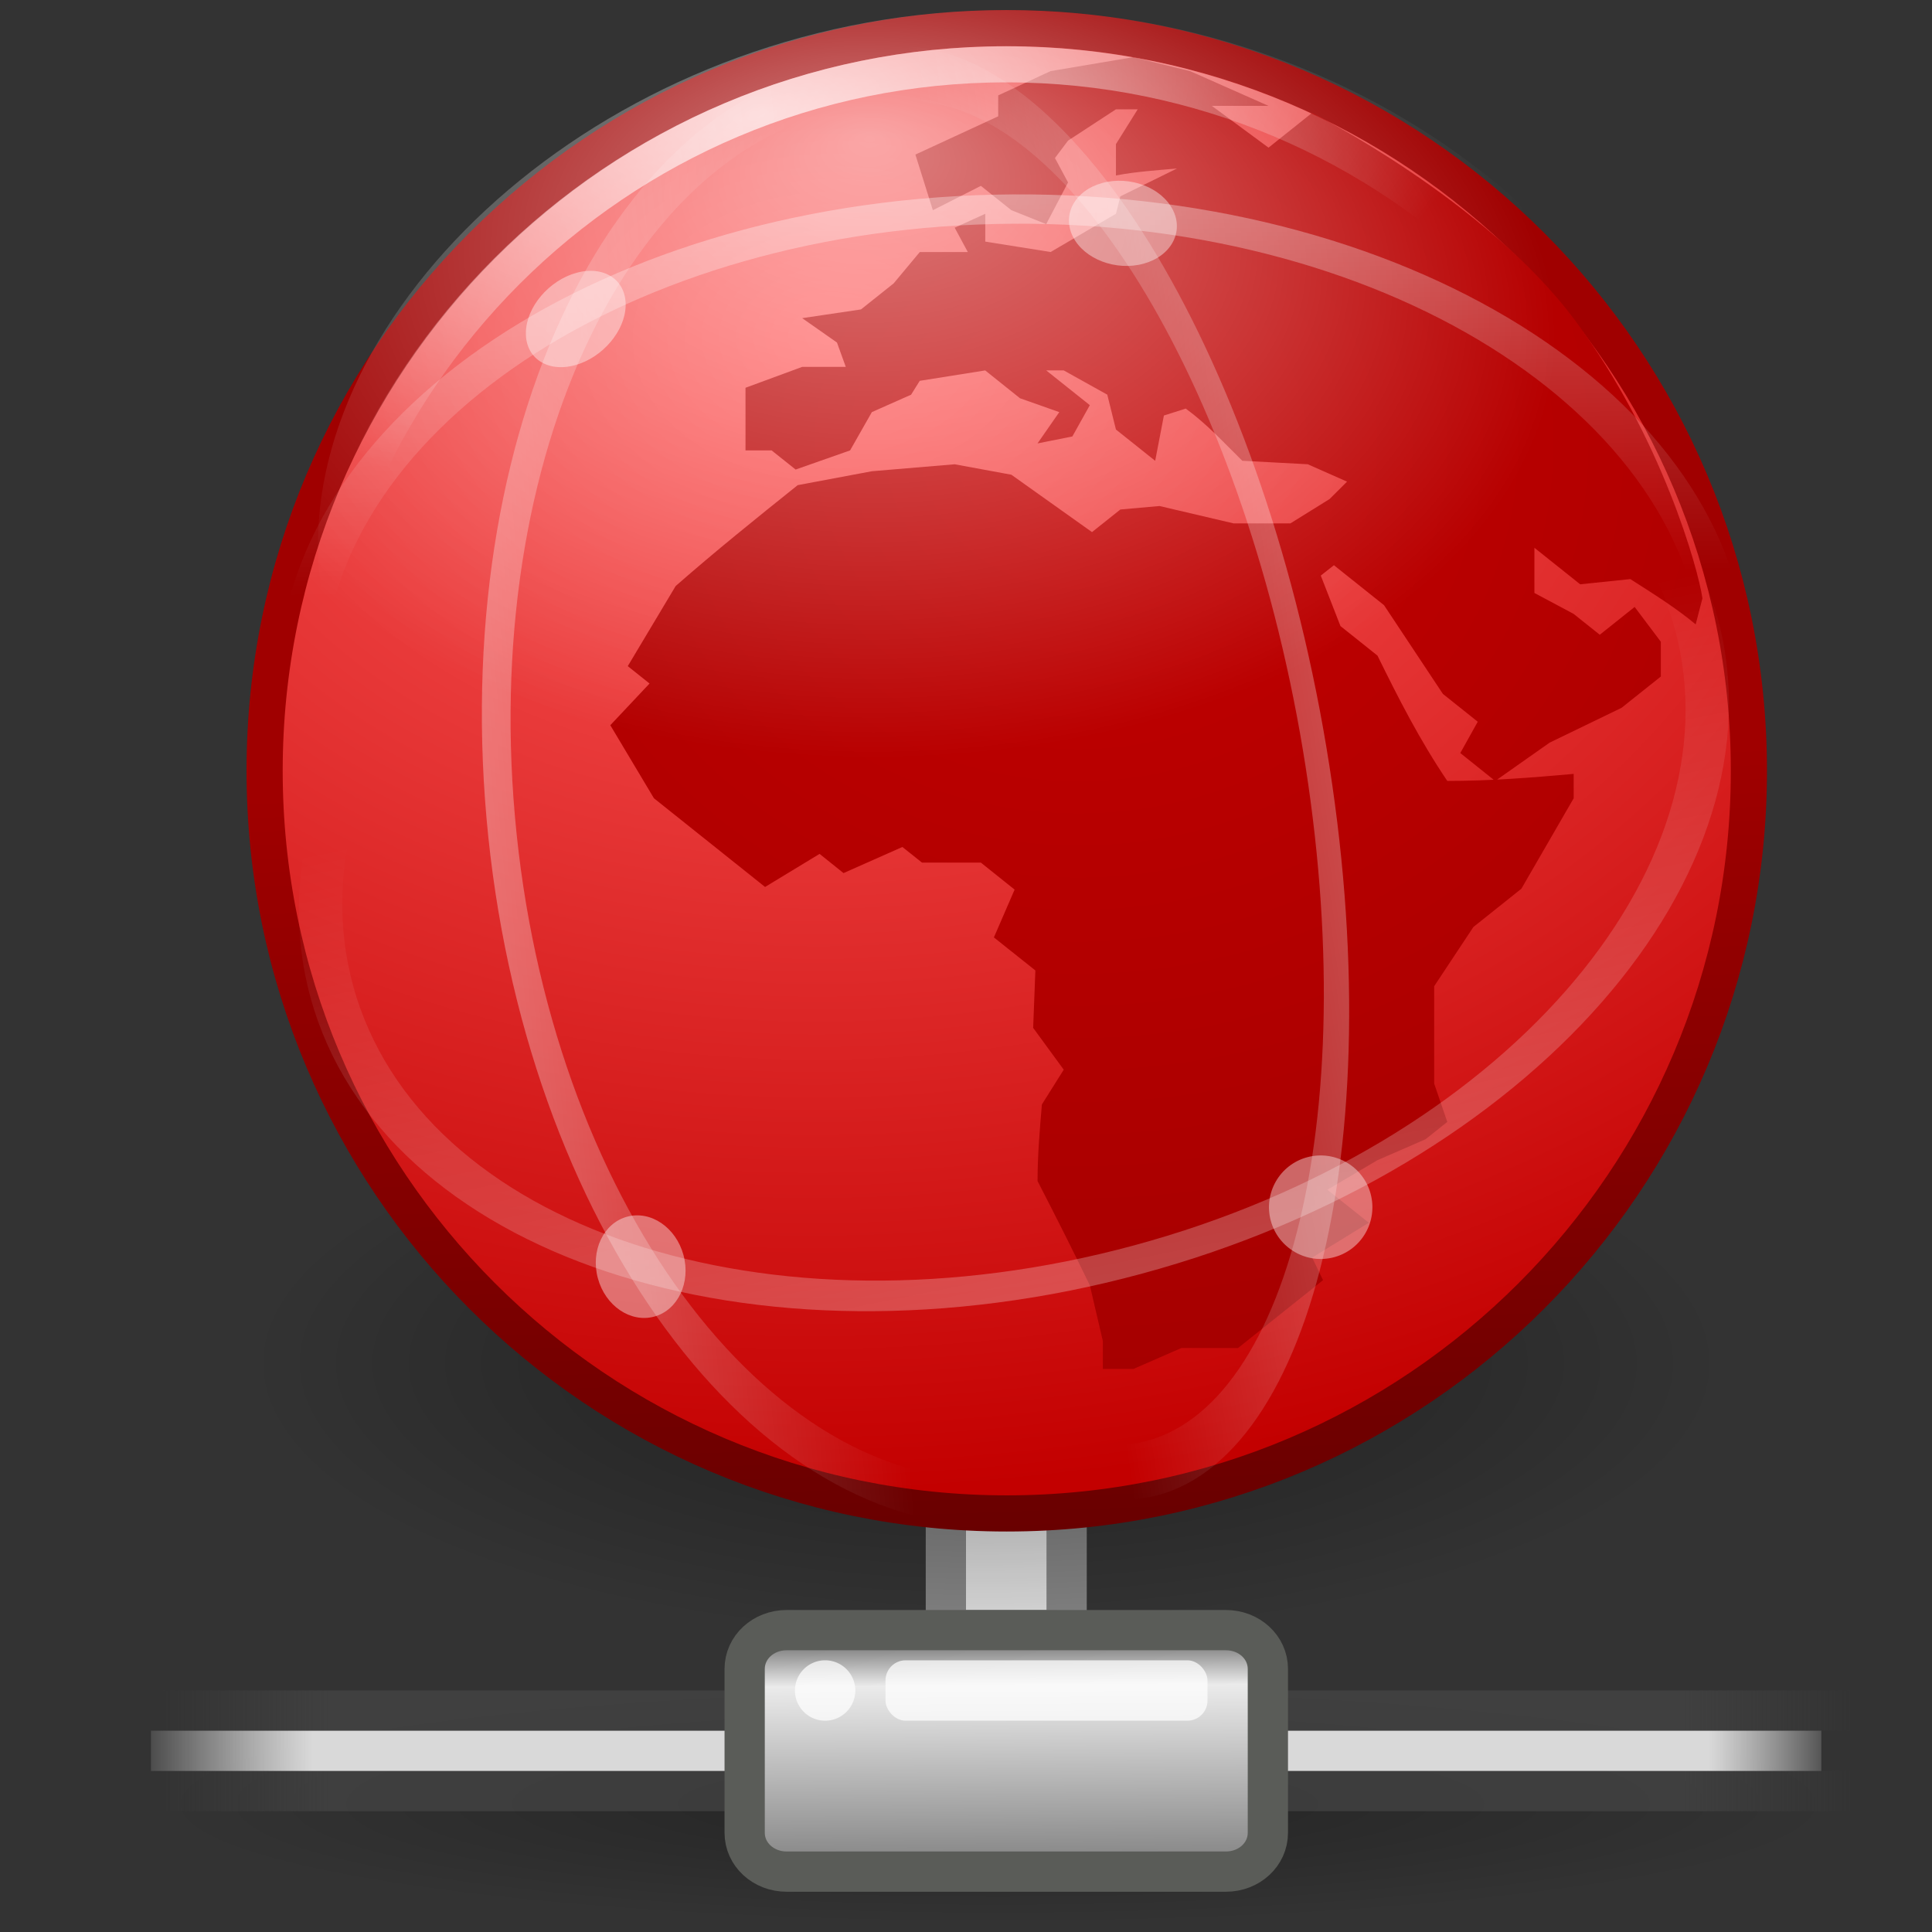 <?xml version="1.0" encoding="UTF-8" standalone="no"?>
<!-- Created with Inkscape (http://www.inkscape.org/) -->

<svg
   xmlns:svg="http://www.w3.org/2000/svg"
   xmlns="http://www.w3.org/2000/svg"
   xmlns:xlink="http://www.w3.org/1999/xlink"
   version="1.0"
   width="48"
   height="48"
   id="svg2">
  <rect width="100%" height="100%" fill="#333333" stroke="none"/>
  <defs
     id="defs4">
    <linearGradient
       id="linearGradient6326">
      <stop
         id="stop6328"
         style="stop-color:#c30000;stop-opacity:1"
         offset="0" />
      <stop
         id="stop6330"
         style="stop-color:#a00000;stop-opacity:1"
         offset="1" />
    </linearGradient>
    <linearGradient
       id="linearGradient3156">
      <stop
         id="stop3158"
         style="stop-color:white;stop-opacity:1"
         offset="0" />
      <stop
         id="stop3160"
         style="stop-color:white;stop-opacity:0"
         offset="1" />
    </linearGradient>
    <linearGradient
       id="linearGradient6493">
      <stop
         id="stop6495"
         style="stop-color:#a00000;stop-opacity:1"
         offset="0" />
      <stop
         id="stop6497"
         style="stop-color:#690000;stop-opacity:1"
         offset="1" />
    </linearGradient>
    <linearGradient
       id="linearGradient4103">
      <stop
         id="stop4105"
         style="stop-color:#ff5c5c;stop-opacity:1"
         offset="0" />
      <stop
         id="stop4107"
         style="stop-color:#c30000;stop-opacity:1"
         offset="1" />
    </linearGradient>
    <linearGradient
       id="linearGradient8838">
      <stop
         id="stop8840"
         style="stop-color:black;stop-opacity:1"
         offset="0" />
      <stop
         id="stop8842"
         style="stop-color:black;stop-opacity:0"
         offset="1" />
    </linearGradient>
    <radialGradient
       cx="62.625"
       cy="4.625"
       r="10.625"
       fx="62.625"
       fy="4.625"
       id="radialGradient5729"
       xlink:href="#linearGradient8838"
       gradientUnits="userSpaceOnUse"
       gradientTransform="matrix(1,0,0,0.341,0,3.047)" />
    <linearGradient
       x1="24.335"
       y1="61.853"
       x2="28.29"
       y2="20.664"
       id="linearGradient5745"
       xlink:href="#linearGradient3156"
       gradientUnits="userSpaceOnUse" />
    <linearGradient
       x1="27.889"
       y1="-0.815"
       x2="28.29"
       y2="20.664"
       id="linearGradient5747"
       xlink:href="#linearGradient3156"
       gradientUnits="userSpaceOnUse" />
    <linearGradient
       x1="28.221"
       y1="-2.31"
       x2="28.29"
       y2="20.664"
       id="linearGradient5749"
       xlink:href="#linearGradient3156"
       gradientUnits="userSpaceOnUse" />
    <linearGradient
       x1="30.502"
       y1="55.647"
       x2="29.725"
       y2="24.654"
       id="linearGradient5751"
       xlink:href="#linearGradient3156"
       gradientUnits="userSpaceOnUse" />
    <radialGradient
       cx="22.945"
       cy="11.223"
       r="14"
       fx="22.945"
       fy="4.761"
       id="radialGradient5537"
       xlink:href="#linearGradient3156"
       gradientUnits="userSpaceOnUse"
       gradientTransform="matrix(1.357,0.01,-0.006,0.838,-10.875,1.306)" />
    <radialGradient
       cx="22.125"
       cy="10.875"
       r="20"
       fx="22.125"
       fy="10.875"
       id="radialGradient5540"
       xlink:href="#linearGradient3156"
       gradientUnits="userSpaceOnUse"
       gradientTransform="matrix(1.01,-0.112,0.057,0.511,-5.838,1.793)" />
    <radialGradient
       cx="20.039"
       cy="12.61"
       r="22.464"
       fx="20.039"
       fy="12.61"
       id="radialGradient5551"
       xlink:href="#linearGradient4103"
       gradientUnits="userSpaceOnUse"
       gradientTransform="matrix(1.952,-0.05,0.037,1.421,-20.408,-5.909)" />
    <linearGradient
       x1="29.013"
       y1="29"
       x2="29.75"
       y2="50"
       id="linearGradient5553"
       xlink:href="#linearGradient6493"
       gradientUnits="userSpaceOnUse"
       gradientTransform="translate(-5,-6)" />
    <radialGradient
       cx="26"
       cy="15.24"
       r="15.075"
       fx="26"
       fy="15.24"
       id="radialGradient6332"
       xlink:href="#linearGradient6326"
       gradientUnits="userSpaceOnUse"
       gradientTransform="matrix(2.255,0,-2.1857407e-8,2.056,-32.642,-17.341)" />
    <radialGradient
       cx="1120.375"
       cy="394.781"
       r="20.625"
       fx="1120.375"
       fy="394.781"
       id="radialGradient9214"
       xlink:href="#linearGradient10997"
       gradientUnits="userSpaceOnUse"
       gradientTransform="matrix(1.018,0,0,0.145,-1115.745,-12.423)" />
    <linearGradient
       id="linearGradient10997">
      <stop
         id="stop10999"
         style="stop-color:black;stop-opacity:1"
         offset="0" />
      <stop
         id="stop11001"
         style="stop-color:black;stop-opacity:0"
         offset="1" />
    </linearGradient>
    <linearGradient
       x1="0.612"
       y1="372.578"
       x2="5.086"
       y2="372.578"
       id="linearGradient9216"
       xlink:href="#linearGradient272-6"
       gradientUnits="userSpaceOnUse"
       gradientTransform="matrix(9.389,0,0,0.224,29.13,-51.785)" />
    <linearGradient
       id="linearGradient272-6">
      <stop
         id="stop273-1"
         style="stop-color:#474747;stop-opacity:0"
         offset="0" />
      <stop
         id="stop275-8"
         style="stop-color:#474747;stop-opacity:1"
         offset="0.1" />
      <stop
         id="stop276-3"
         style="stop-color:#474747;stop-opacity:1"
         offset="0.9" />
      <stop
         id="stop274-5"
         style="stop-color:#474747;stop-opacity:0"
         offset="1" />
    </linearGradient>
    <linearGradient
       x1="0.612"
       y1="372.578"
       x2="5.086"
       y2="372.578"
       id="linearGradient9218"
       xlink:href="#linearGradient272-6"
       gradientUnits="userSpaceOnUse"
       gradientTransform="matrix(9.389,0,0,0.224,29.13,-45.865)" />
    <linearGradient
       x1="1.642"
       y1="117.827"
       x2="15.343"
       y2="117.827"
       id="linearGradient9220"
       xlink:href="#linearGradient178-9"
       gradientUnits="userSpaceOnUse"
       gradientTransform="matrix(3.112,0,0,0.091,28.949,19.75)" />
    <linearGradient
       id="linearGradient178-9">
      <stop
         id="stop179-9"
         style="stop-color:white;stop-opacity:0"
         offset="0" />
      <stop
         id="stop180-2"
         style="stop-color:#d9d9d9;stop-opacity:1"
         offset="0.108" />
      <stop
         id="stop181-7"
         style="stop-color:#d9d9d9;stop-opacity:1"
         offset="0.921" />
      <stop
         id="stop182-0"
         style="stop-color:white;stop-opacity:0"
         offset="1" />
    </linearGradient>
    <linearGradient
       x1="23.1"
       y1="38.297"
       x2="23.144"
       y2="46.038"
       id="linearGradient9048"
       xlink:href="#linearGradient9347"
       gradientUnits="userSpaceOnUse"
       gradientTransform="matrix(0.731,0,0,0.697,7.868,14.121)" />
    <linearGradient
       id="linearGradient9347">
      <stop
         id="stop9349"
         style="stop-color:#7a7a7a;stop-opacity:1"
         offset="0" />
      <stop
         id="stop9351"
         style="stop-color:#ebebeb;stop-opacity:1"
         offset="0.198" />
      <stop
         id="stop9353"
         style="stop-color:#b9b9b9;stop-opacity:1"
         offset="0.599" />
      <stop
         id="stop9355"
         style="stop-color:#878787;stop-opacity:1"
         offset="1" />
    </linearGradient>
  </defs>
  <rect
     width="3"
     height="5"
     x="23.5"
     y="35.5"
     id="rect8955"
     style="fill:#d9d9d9;fill-opacity:1;stroke:#828282;stroke-width:1;stroke-miterlimit:4;stroke-opacity:1;stroke-dasharray:none" />
  <g
     transform="matrix(0.9,0,0,0.9,3.4,-1.55)"
     id="layer1">
    <g
       id="g6334">
      <path
         d="m 73.25,4.625 c 0,2.002 -4.757,3.625 -10.625,3.625 C 56.757,8.25 52,6.627 52,4.625 52,2.623 56.757,1 62.625,1 c 5.868,0 10.625,1.623 10.625,3.625 l 0,0 z"
         transform="matrix(1.926,0,0,2.109,-97.164,29.602)"
         id="path8836"
         style="opacity:0.4;fill:url(#radialGradient5729);fill-opacity:1;fill-rule:evenodd;stroke:none;stroke-width:0.496;marker:none;visibility:visible;display:inline;overflow:visible" />
      <path
         d="m 44.501,23 c 0,11.317 -9.178,20.501 -20.487,20.501 -11.309,0 -20.487,-9.184 -20.487,-20.501 0,-11.317 9.178,-20.501 20.487,-20.501 11.309,0 20.487,9.184 20.487,20.501 z"
         id="path1307"
         style="fill:url(#radialGradient5551);fill-opacity:1;stroke:url(#linearGradient5553);stroke-width:0.998;stroke-linecap:round;stroke-linejoin:round;stroke-miterlimit:4;stroke-opacity:1;stroke-dasharray:none;stroke-dashoffset:0" />
      <path
         d="M 43.219,18.237 43.032,18.958 C 42.479,18.498 41.859,18.112 41.228,17.708 l -1.384,0.144 -1.264,-1.008 0,1.247 1.083,0.578 0.721,0.576 0.963,-0.768 c 0.243,0.32 0.482,0.641 0.723,0.961 l 0,0.96 -1.085,0.864 -1.985,0.961 -1.503,1.058 -0.963,-0.771 0.482,-0.864 -0.962,-0.768 -1.625,-2.449 -1.384,-1.104 -0.362,0.287 0.543,1.393 1.022,0.816 c 0.584,1.188 1.161,2.323 1.927,3.459 1.188,0 2.308,-0.089 3.489,-0.194 l 0,0.673 -1.444,2.497 -1.324,1.056 -1.083,1.635 c 0,0.896 0,1.792 0,2.688 l 0.362,1.058 -0.601,0.479 -1.326,0.577 -1.384,0.816 1.145,0.912 -1.565,0.962 0.301,0.622 -2.347,1.874 -1.563,0 -1.324,0.577 -0.844,0 0,-0.768 -0.359,-1.539 c -0.466,-0.965 -0.951,-1.922 -1.444,-2.88 0,-0.707 0.06,-1.407 0.12,-2.114 l 0.603,-0.96 -0.844,-1.154 0.061,-1.585 -1.145,-0.912 0.572,-1.32 -0.931,-0.745 -1.626,0 -0.541,-0.432 -1.625,0.721 -0.661,-0.53 -1.505,0.913 c -1.022,-0.817 -2.045,-1.633 -3.068,-2.449 L 13.07,21.742 l 1.083,-1.151 -0.601,-0.48 1.322,-2.211 c 1.086,-0.953 2.221,-1.867 3.369,-2.785 l 2.047,-0.384 2.286,-0.192 1.565,0.288 2.226,1.584 0.783,-0.624 1.081,-0.096 2.047,0.48 1.565,0 1.083,-0.673 0.482,-0.48 -1.085,-0.48 -1.806,-0.096 c -0.501,-0.49 -0.967,-1.006 -1.562,-1.441 l -0.603,0.192 -0.241,1.25 -1.083,-0.864 -0.239,-0.962 -1.203,-0.67 -0.483,0 1.204,0.96 -0.482,0.864 -0.962,0.192 0.601,-0.864 -1.085,-0.383 -0.96,-0.768 -1.807,0.287 -0.239,0.383 -1.083,0.481 -0.601,1.057 -1.503,0.528 -0.663,-0.528 -0.721,0 0,-1.729 1.565,-0.577 1.203,0 -0.243,-0.672 -0.96,-0.673 1.623,-0.241 0.902,-0.719 0.721,-0.865 1.326,0 -0.362,-0.672 0.844,-0.384 0,0.768 1.804,0.287 1.804,-1.056 0.121,-0.481 1.563,-0.768 c -0.566,0.05 -1.132,0.086 -1.685,0.192 l 0,-0.865 0.601,-0.961 -0.601,0 -1.322,0.864 -0.362,0.481 0.362,0.673 -0.603,1.151 -0.962,-0.384 -0.841,-0.672 -1.326,0.672 -0.482,-1.536 2.286,-1.056 0,-0.577 L 25.224,3.685 27.509,3.3 l 1.565,0.385 2.166,0.96 -1.565,0 1.565,1.153 1.203,-0.96 c 0,0 4.786,2.403 7.258,5.727 2.405,3.234 3.412,6.909 3.517,7.673 z"
         id="path6628"
         style="fill:url(#radialGradient6332);fill-opacity:1;fill-rule:nonzero;stroke:none" />
      <path
         d="m 43.502,23 c 0,10.765 -8.737,19.502 -19.502,19.502 C 13.235,42.502 4.498,33.765 4.498,23 c 0,-10.765 8.737,-19.502 19.502,-19.502 10.765,0 19.502,8.737 19.502,19.502 z"
         id="path3164"
         style="opacity:0.7;fill:none;stroke:url(#radialGradient5540);stroke-width:0.996;stroke-linecap:round;stroke-linejoin:round;stroke-miterlimit:4;stroke-opacity:1;stroke-dasharray:none;stroke-dashoffset:0" />
      <path
         d="m 43,16.747 c 0,7.114 -8.512,11.029 -19,11.029 -10.488,0 -19,-3.915 -19,-11.029 C 5,9.633 13.512,2 24,2 34.488,2 43,9.633 43,16.747 z"
         id="path3154"
         style="opacity:0.5;fill:url(#radialGradient5537);fill-opacity:1;stroke:none" />
      <path
         d="m 46,24.25 c 0,9.665 -7.835,17.5 -17.5,17.5 -9.665,0 -17.5,-7.835 -17.5,-17.5 0,-9.665 7.835,-17.5 17.5,-17.5 9.665,0 17.5,7.835 17.5,17.5 l 0,0 z"
         transform="matrix(1.076,-0.291,0.195,0.714,-11.183,14.979)"
         id="path2218"
         style="opacity:0.5;fill:none;stroke:url(#linearGradient5745);stroke-width:1.095;stroke-linecap:round;stroke-linejoin:miter;stroke-miterlimit:4;stroke-opacity:1;stroke-dasharray:none;stroke-dashoffset:0" />
      <path
         d="m 46,24.25 c 0,9.665 -7.835,17.5 -17.5,17.5 -9.665,0 -17.5,-7.835 -17.5,-17.5 0,-9.665 7.835,-17.5 17.5,-17.5 9.665,0 17.5,7.835 17.5,17.5 l 0,0 z"
         transform="matrix(1.125,-0.007,0.001,0.743,-7.887,2.678)"
         id="path2230"
         style="opacity:0.5;fill:none;stroke:url(#linearGradient5747);stroke-width:1.09;stroke-linecap:round;stroke-linejoin:miter;stroke-miterlimit:4;stroke-opacity:1;stroke-dasharray:none;stroke-dashoffset:0" />
      <path
         d="m 46,24.25 c 0,9.665 -7.835,17.5 -17.5,17.5 -9.665,0 -17.5,-7.835 -17.5,-17.5 0,-9.665 7.835,-17.5 17.5,-17.5 9.665,0 17.5,7.835 17.5,17.5 l 0,0 z"
         transform="matrix(-0.099,-1.12,0.695,-0.04,8.175,56.475)"
         id="path2234"
         style="opacity:0.5;fill:none;stroke:url(#linearGradient5749);stroke-width:1.129;stroke-linecap:round;stroke-linejoin:miter;stroke-miterlimit:4;stroke-opacity:1;stroke-dasharray:none;stroke-dashoffset:0" />
      <path
         d="m 46,24.25 c 0,9.665 -7.835,17.5 -17.5,17.5 -9.665,0 -17.5,-7.835 -17.5,-17.5 0,-9.665 7.835,-17.5 17.5,-17.5 9.665,0 17.5,7.835 17.5,17.5 l 0,0 z"
         transform="matrix(-0.16,-1.103,0.486,0.017,16.935,54.089)"
         id="path2240"
         style="opacity:0.5;fill:none;stroke:url(#linearGradient5751);stroke-width:1.367;stroke-linecap:round;stroke-linejoin:miter;stroke-miterlimit:4;stroke-opacity:1;stroke-dasharray:none;stroke-dashoffset:0" />
      <path
         d="m 31.375,37.875 c 0,0.966 -0.784,1.75 -1.75,1.75 -0.966,0 -1.75,-0.784 -1.75,-1.75 0,-0.966 0.784,-1.75 1.75,-1.75 0.966,0 1.75,0.784 1.75,1.75 l 0,0 z"
         transform="matrix(0.787,-0.214,0.214,0.788,1.26,11.542)"
         id="path2255"
         style="opacity:0.4;fill:white;fill-opacity:1;stroke:none" />
      <path
         d="m 31.375,37.875 c 0,0.966 -0.784,1.75 -1.75,1.75 -0.966,0 -1.75,-0.784 -1.75,-1.75 0,-0.966 0.784,-1.75 1.75,-1.75 0.966,0 1.75,0.784 1.75,1.75 l 0,0 z"
         transform="matrix(0.675,-0.184,0.214,0.788,-14.194,12.294)"
         id="path2275"
         style="opacity:0.4;fill:white;fill-opacity:1;stroke:none" />
      <path
         d="m 31.375,37.875 c 0,0.966 -0.784,1.75 -1.75,1.75 -0.966,0 -1.75,-0.784 -1.75,-1.75 0,-0.966 0.784,-1.75 1.75,-1.75 0.966,0 1.75,0.784 1.75,1.75 l 0,0 z"
         transform="matrix(0.787,-0.214,0.324,0.637,-8.366,-9.899)"
         id="path2283"
         style="opacity:0.4;fill:white;fill-opacity:1;stroke:none" />
      <path
         d="m 31.375,37.875 c 0,0.966 -0.784,1.75 -1.75,1.75 -0.966,0 -1.75,-0.784 -1.75,-1.75 0,-0.966 0.784,-1.75 1.75,-1.75 0.966,0 1.75,0.784 1.75,1.75 l 0,0 z"
         transform="matrix(0.787,-0.214,-0.013,0.729,-10.706,-10.743)"
         id="path2291"
         style="opacity:0.4;fill:white;fill-opacity:1;stroke:none" />
    </g>
  </g>
  <path
     d="m 46,45 a 21,3 0 0 1 -42,0 21,3 0 1 1 42,0 z"
     id="path6774"
     style="opacity:0.3;fill:url(#radialGradient9214);fill-opacity:1;fill-rule:evenodd;stroke:none;display:inline;enable-background:new" />
  <g
     transform="translate(-30.877,12.999)"
     id="g7753"
     style="display:inline;enable-background:new">
    <rect
       width="42"
       height="1"
       x="34.877"
       y="31"
       id="rect8601"
       style="opacity:0.65;fill:url(#linearGradient9216);fill-opacity:1;fill-rule:nonzero;stroke:none;stroke-width:1;marker:none;visibility:visible;display:block;overflow:visible" />
    <rect
       width="42"
       height="1"
       x="34.877"
       y="29"
       id="rect8603"
       style="opacity:0.65;fill:url(#linearGradient9218);fill-opacity:1;fill-rule:nonzero;stroke:none;stroke-width:1;marker:none;visibility:visible;display:block;overflow:visible" />
    <rect
       width="41.5"
       height="1"
       x="34.627"
       y="30"
       id="rect8605"
       style="fill:url(#linearGradient9220);fill-opacity:1;fill-rule:nonzero;stroke:none;stroke-width:1;marker:none;visibility:visible;display:block;overflow:visible" />
    <g
       transform="matrix(0.544,0,0,0.941,42.077,-8.647)"
       id="g8613"
       style="fill:white;fill-opacity:0.72" />
  </g>
  <path
     d="m 22.779,40.5 -3.233,0 c -0.582,0 -1.045,0.427 -1.045,0.964 l 0,4.071 c 0,0.537 0.463,0.965 1.045,0.965 l 10.909,0 c 0.582,0 1.045,-0.427 1.045,-0.965 l 0,-4.071 c 0,-0.537 -0.463,-0.964 -1.045,-0.964 l -2.821,0 -4.855,0 z"
     id="path8607"
     style="fill:url(#linearGradient9048);fill-opacity:1;fill-rule:nonzero;stroke:#5a5c58;stroke-width:1;stroke-linecap:butt;stroke-linejoin:miter;stroke-miterlimit:4;stroke-opacity:1;stroke-dasharray:none;stroke-dashoffset:0;marker:none;visibility:visible;display:block;overflow:visible;enable-background:new" />
  <rect
     width="8"
     height="1.5"
     rx="0.5"
     ry="0.5"
     x="22"
     y="41.25"
     id="rect8615"
     style="fill:white;fill-opacity:0.72;fill-rule:nonzero;stroke:none;stroke-width:1.14;marker:none;visibility:visible;display:block;overflow:visible;enable-background:new" />
  <path
     d="m 21.25,42 a 0.75,0.75 0 0 1 -1.5,0 0.75,0.75 0 1 1 1.5,0 z"
     id="path8617"
     style="fill:white;fill-opacity:0.72;fill-rule:nonzero;stroke:none;stroke-width:1.14;marker:none;visibility:visible;display:block;overflow:visible;enable-background:new" />
</svg>
